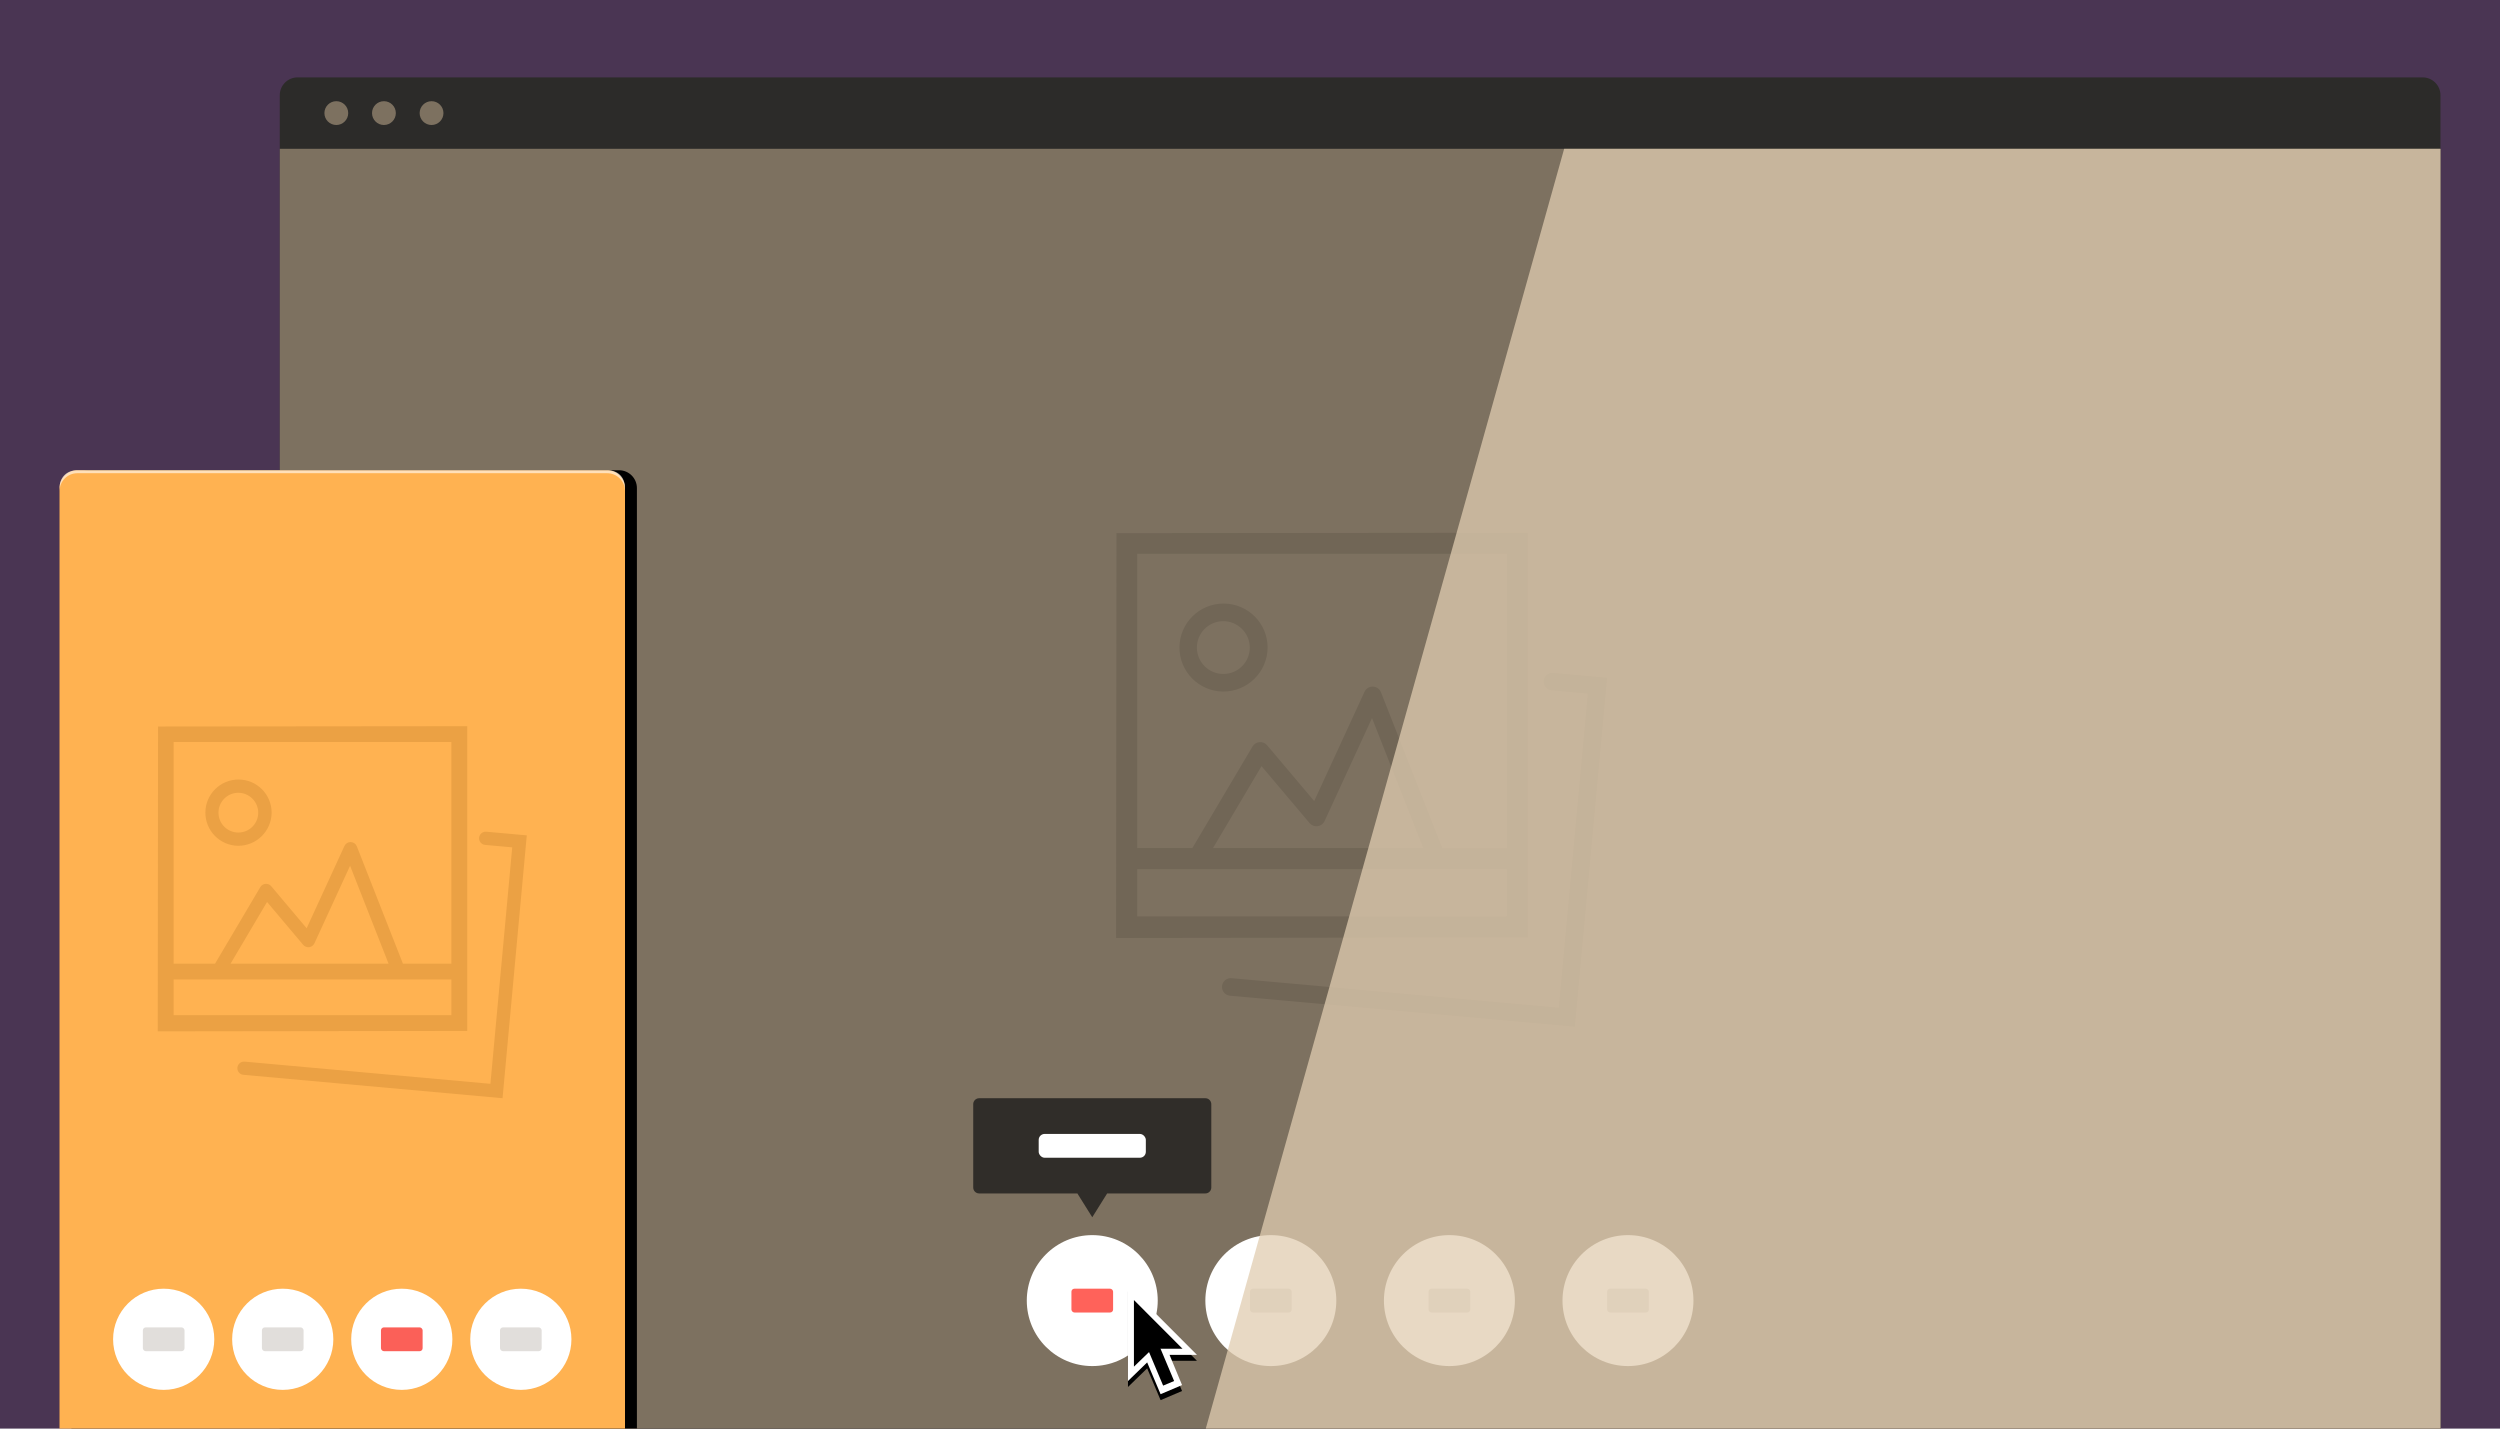 <?xml version="1.0" encoding="UTF-8"?>
<svg width="840px" height="480px" viewBox="0 0 840 480" version="1.1" xmlns="http://www.w3.org/2000/svg" xmlns:xlink="http://www.w3.org/1999/xlink">
    <!-- Generator: Sketch 49 (51002) - http://www.bohemiancoding.com/sketch -->
    <title>animated-svg-hero-slider-featured</title>
    <desc>Created with Sketch.</desc>
    <defs>
        <path d="M6,0 L184,0 C187.314,-6.08718376e-16 190,2.686 190,6 L190,322 L0,322 L0,6 C-4.05812251e-16,2.686 2.686,6.08718376e-16 6,0 Z" id="path-1"></path>
        <filter x="-14.7%" y="-9.9%" width="133.7%" height="119.9%" filterUnits="objectBoundingBox" id="filter-2">
            <feOffset dx="4" dy="0" in="SourceAlpha" result="shadowOffsetOuter1"></feOffset>
            <feGaussianBlur stdDeviation="10" in="shadowOffsetOuter1" result="shadowBlurOuter1"></feGaussianBlur>
            <feColorMatrix values="0 0 0 0 0   0 0 0 0 0   0 0 0 0 0  0 0 0 0.198 0" type="matrix" in="shadowBlurOuter1"></feColorMatrix>
        </filter>
        <polygon id="path-3" points="13.968 23.238 18.168 33.378 18.17 33.38 10.958 36.448 6.449 25.767 0 32.03 0 0 23.182 23.238"></polygon>
        <filter x="-133.7%" y="-79.6%" width="367.4%" height="270.1%" filterUnits="objectBoundingBox" id="filter-4">
            <feOffset dx="0" dy="2" in="SourceAlpha" result="shadowOffsetOuter1"></feOffset>
            <feGaussianBlur stdDeviation="10" in="shadowOffsetOuter1" result="shadowBlurOuter1"></feGaussianBlur>
            <feColorMatrix values="0 0 0 0 0   0 0 0 0 0   0 0 0 0 0  0 0 0 0.202 0" type="matrix" in="shadowBlurOuter1"></feColorMatrix>
        </filter>
    </defs>
    <g id="animated-svg-hero-slider-featured" stroke="none" stroke-width="1" fill="none" fill-rule="evenodd">
        <polygon id="bg" fill="#4A3553" points="0 480 840 480 840 0 0 0"></polygon>
        <g id="desktop" transform="translate(94, 26)">
            <path d="M726,454 L0,454 L0,6 C0,2.687 2.687,0 6,0 L720,0 C723.313,0 726,2.687 726,6 L726,454 Z" id="container_bg" fill="#2C2B29"></path>
            <polygon id="Combined-Shape" fill="#7D7160" points="0 24 726 24 726 454 0 454"></polygon>
            <g id="icon-copy" transform="translate(281, 153)" fill="#716656">
                <path d="M154.163,166 L38.352,155.569 C37.279,155.495 36.33,154.847 35.873,153.876 C35.415,152.904 35.521,151.761 36.149,150.89 C36.776,150.018 37.828,149.554 38.896,149.678 L148.74,159.572 L158.489,54.064 L146.43,52.979 C145.355,52.908 144.404,52.261 143.944,51.289 C143.485,50.316 143.59,49.172 144.219,48.299 C144.848,47.426 145.901,46.963 146.97,47.088 L165,48.712 L154.163,166 Z M0.136,0.14 L138.378,0 L138.378,135.974 L0,136.166 L0.136,0.14 Z M7.101,128.915 L131.287,128.915 L131.287,113.022 L7.104,113.022 L7.104,128.915 L7.101,128.915 Z M103.197,105.958 L85.996,62.27 L70.052,96.896 C69.621,97.825 68.744,98.469 67.727,98.603 C66.709,98.737 65.692,98.346 65.026,97.566 L48.871,78.427 L32.563,105.958 L103.2,105.958 L103.197,105.958 Z M7.101,105.958 L25.62,105.958 L45.86,71.807 C46.357,70.972 47.229,70.431 48.199,70.355 C49.169,70.265 50.122,70.659 50.746,71.406 L66.576,90.164 L83.482,53.432 C83.989,52.347 85.093,51.667 86.292,51.7 C87.491,51.733 88.556,52.474 89.002,53.585 L109.623,105.962 L131.284,105.962 L131.284,7.066 L7.104,7.066 L7.104,105.958 L7.101,105.958 Z M35.945,53.367 C27.787,53.276 21.24,46.616 21.301,38.471 C21.362,30.326 28.008,23.764 36.165,23.795 C44.323,23.825 50.92,30.436 50.92,38.581 C50.865,46.788 44.167,53.402 35.947,53.367 L35.945,53.367 Z M35.945,29.71 C31.05,29.764 27.121,33.76 27.158,38.647 C27.194,43.534 31.182,47.472 36.077,47.454 C40.972,47.435 44.93,43.468 44.93,38.581 C44.897,33.657 40.879,29.689 35.947,29.71 L35.945,29.71 Z" id="icon_copy"></path>
            </g>
            <g id="dots" transform="translate(15, 8)" fill="#7D7160">
                <path d="M8,4 C8,6.209 6.209,8 4,8 C1.791,8 0,6.209 0,4 C0,1.791 1.791,0 4,0 C6.209,0 8,1.791 8,4" id="Fill-6"></path>
                <path d="M24,4 C24,6.209 22.209,8 20,8 C17.791,8 16,6.209 16,4 C16,1.791 17.791,0 20,0 C22.209,0 24,1.791 24,4" id="Fill-8"></path>
                <path d="M40,4 C40,6.209 38.209,8 36,8 C33.791,8 32,6.209 32,4 C32,1.791 33.791,0 36,0 C38.209,0 40,1.791 40,4" id="Fill-10"></path>
            </g>
            <g id="Group" transform="translate(251, 389)">
                <circle id="Oval" fill="#FFFFFF" cx="22" cy="22" r="22"></circle>
                <rect id="Rectangle" fill="#FF625A" x="15" y="18" width="14" height="8" rx="1"></rect>
            </g>
            <g id="Group-Copy" transform="translate(311, 389)">
                <circle id="Oval" fill="#FFFFFF" cx="22" cy="22" r="22"></circle>
                <rect id="Rectangle" fill="#E1DEDB" x="15" y="18" width="14" height="8" rx="1"></rect>
            </g>
            <g id="Group-Copy-2" transform="translate(371, 389)">
                <circle id="Oval" fill="#FFFFFF" cx="22" cy="22" r="22"></circle>
                <rect id="Rectangle" fill="#E1DEDB" x="15" y="18" width="14" height="8" rx="1"></rect>
            </g>
            <g id="Group-Copy-3" transform="translate(431, 389)">
                <circle id="Oval" fill="#FFFFFF" cx="22" cy="22" r="22"></circle>
                <rect id="Rectangle" fill="#E1DEDB" x="15" y="18" width="14" height="8" rx="1"></rect>
            </g>
            <g id="Group-2" transform="translate(233, 343)">
                <path d="M45,32 L40,40 L35,32 L2,32 C0.895,32 0,31.105 0,30 L0,2 C0,0.895 0.895,0 2,0 L78,0 C79.105,0 80,0.895 80,2 L80,30 C80,31.105 79.105,32 78,32 L45,32 Z" id="Combined-Shape" fill="#181818" opacity="0.757"></path>
                <rect id="Rectangle-3" fill="#FFFFFF" x="22" y="12" width="36" height="8" rx="2"></rect>
            </g>
            <polygon id="Combined-Shape" fill="#E0CCB0" opacity="0.749" points="431.557 24 726 24 726 454 311.143 454"></polygon>
        </g>
        <g id="mobile" transform="translate(20, 158)">
            <g id="mobile_bg">
                <use fill="black" fill-opacity="1" filter="url(#filter-2)" xlink:href="#path-1"></use>
                <use fill="#FFB251" fill-rule="evenodd" xlink:href="#path-1"></use>
            </g>
            <path d="M0,7 L0,6 C0,2.687 2.077,0 6,0 L184,0 C188.065,0 190,2.687 190,6 L190,7 C190,3.687 187.313,1 184,1 L6,1 C2.687,1 0,3.687 0,7 Z" id="inner-shadow" fill="#FFFFFF" opacity="0.596"></path>
            <g id="Group-Copy" transform="translate(58, 275)">
                <circle id="Oval" fill="#FFFFFF" cx="17" cy="17" r="17"></circle>
                <rect id="Rectangle" fill="#E1DEDB" x="10" y="13" width="14" height="8" rx="1"></rect>
            </g>
            <g id="Group-Copy-4" transform="translate(18, 275)">
                <circle id="Oval" fill="#FFFFFF" cx="17" cy="17" r="17"></circle>
                <rect id="Rectangle" fill="#E1DEDB" x="10" y="13" width="14" height="8" rx="1"></rect>
            </g>
            <g id="Group-Copy-5" transform="translate(98, 275)">
                <circle id="Oval" fill="#FFFFFF" cx="17" cy="17" r="17"></circle>
                <rect id="Rectangle" fill="#FB6058" x="10" y="13" width="14" height="8" rx="1"></rect>
            </g>
            <g id="Group-Copy-6" transform="translate(138, 275)">
                <circle id="Oval" fill="#FFFFFF" cx="17" cy="17" r="17"></circle>
                <rect id="Rectangle" fill="#E1DEDB" x="10" y="13" width="14" height="8" rx="1"></rect>
            </g>
            <g id="icon-copy" transform="translate(33, 86)" fill="#EBA144">
                <path d="M115.856,125 L28.822,117.145 C28.016,117.09 27.303,116.602 26.959,115.87 C26.615,115.139 26.694,114.278 27.166,113.622 C27.638,112.966 28.428,112.616 29.231,112.709 L111.781,120.16 L119.107,40.711 L110.044,39.894 C109.237,39.84 108.522,39.353 108.176,38.621 C107.831,37.889 107.91,37.027 108.383,36.37 C108.855,35.712 109.647,35.363 110.451,35.458 L124,36.68 L115.856,125 Z M0.102,0.106 L103.993,0 L103.993,102.39 L0,102.534 L0.102,0.106 Z M5.336,97.075 L98.664,97.075 L98.664,85.107 L5.338,85.107 L5.338,97.075 L5.336,97.075 Z M77.554,79.788 L64.627,46.89 L52.645,72.964 C52.321,73.663 51.662,74.148 50.898,74.249 C50.133,74.35 49.368,74.056 48.868,73.468 L36.728,59.057 L24.472,79.788 L77.556,79.788 L77.554,79.788 Z M5.336,79.788 L19.254,79.788 L34.464,54.071 C34.838,53.443 35.493,53.035 36.222,52.978 C36.952,52.911 37.667,53.207 38.136,53.77 L50.033,67.894 L62.738,40.235 C63.119,39.418 63.949,38.906 64.85,38.931 C65.751,38.956 66.551,39.513 66.886,40.35 L82.384,79.791 L98.662,79.791 L98.662,5.321 L5.338,5.321 L5.338,79.788 L5.336,79.788 Z M27.013,40.186 C20.883,40.118 15.962,35.102 16.008,28.969 C16.054,22.836 21.048,17.895 27.179,17.918 C33.309,17.941 38.267,22.919 38.267,29.052 C38.225,35.232 33.192,40.212 27.015,40.186 L27.013,40.186 Z M27.013,22.372 C23.335,22.413 20.382,25.422 20.409,29.102 C20.437,32.782 23.434,35.747 27.112,35.733 C30.791,35.719 33.766,32.732 33.765,29.052 C33.741,25.344 30.721,22.356 27.015,22.372 L27.013,22.372 Z" id="icon_copy"></path>
            </g>
        </g>
        <g id="default" transform="translate(379, 432)" fill-rule="nonzero">
            <g id="Combined-Shape">
                <use fill="black" fill-opacity="1" filter="url(#filter-4)" xlink:href="#path-3"></use>
                <use fill="#FFFFFF" fill-rule="evenodd" xlink:href="#path-3"></use>
            </g>
            <polygon id="Shape" fill="#000000" points="15.502 32.018 11.814 33.566 5.614 18.818 9.296 17.268 15.502 32.018"></polygon>
            <polygon id="Shape" fill="#000000" points="2 4.814 2 27.19 7.938 21.458 8.794 21.18 18.33 21.18"></polygon>
        </g>
    </g>
</svg>